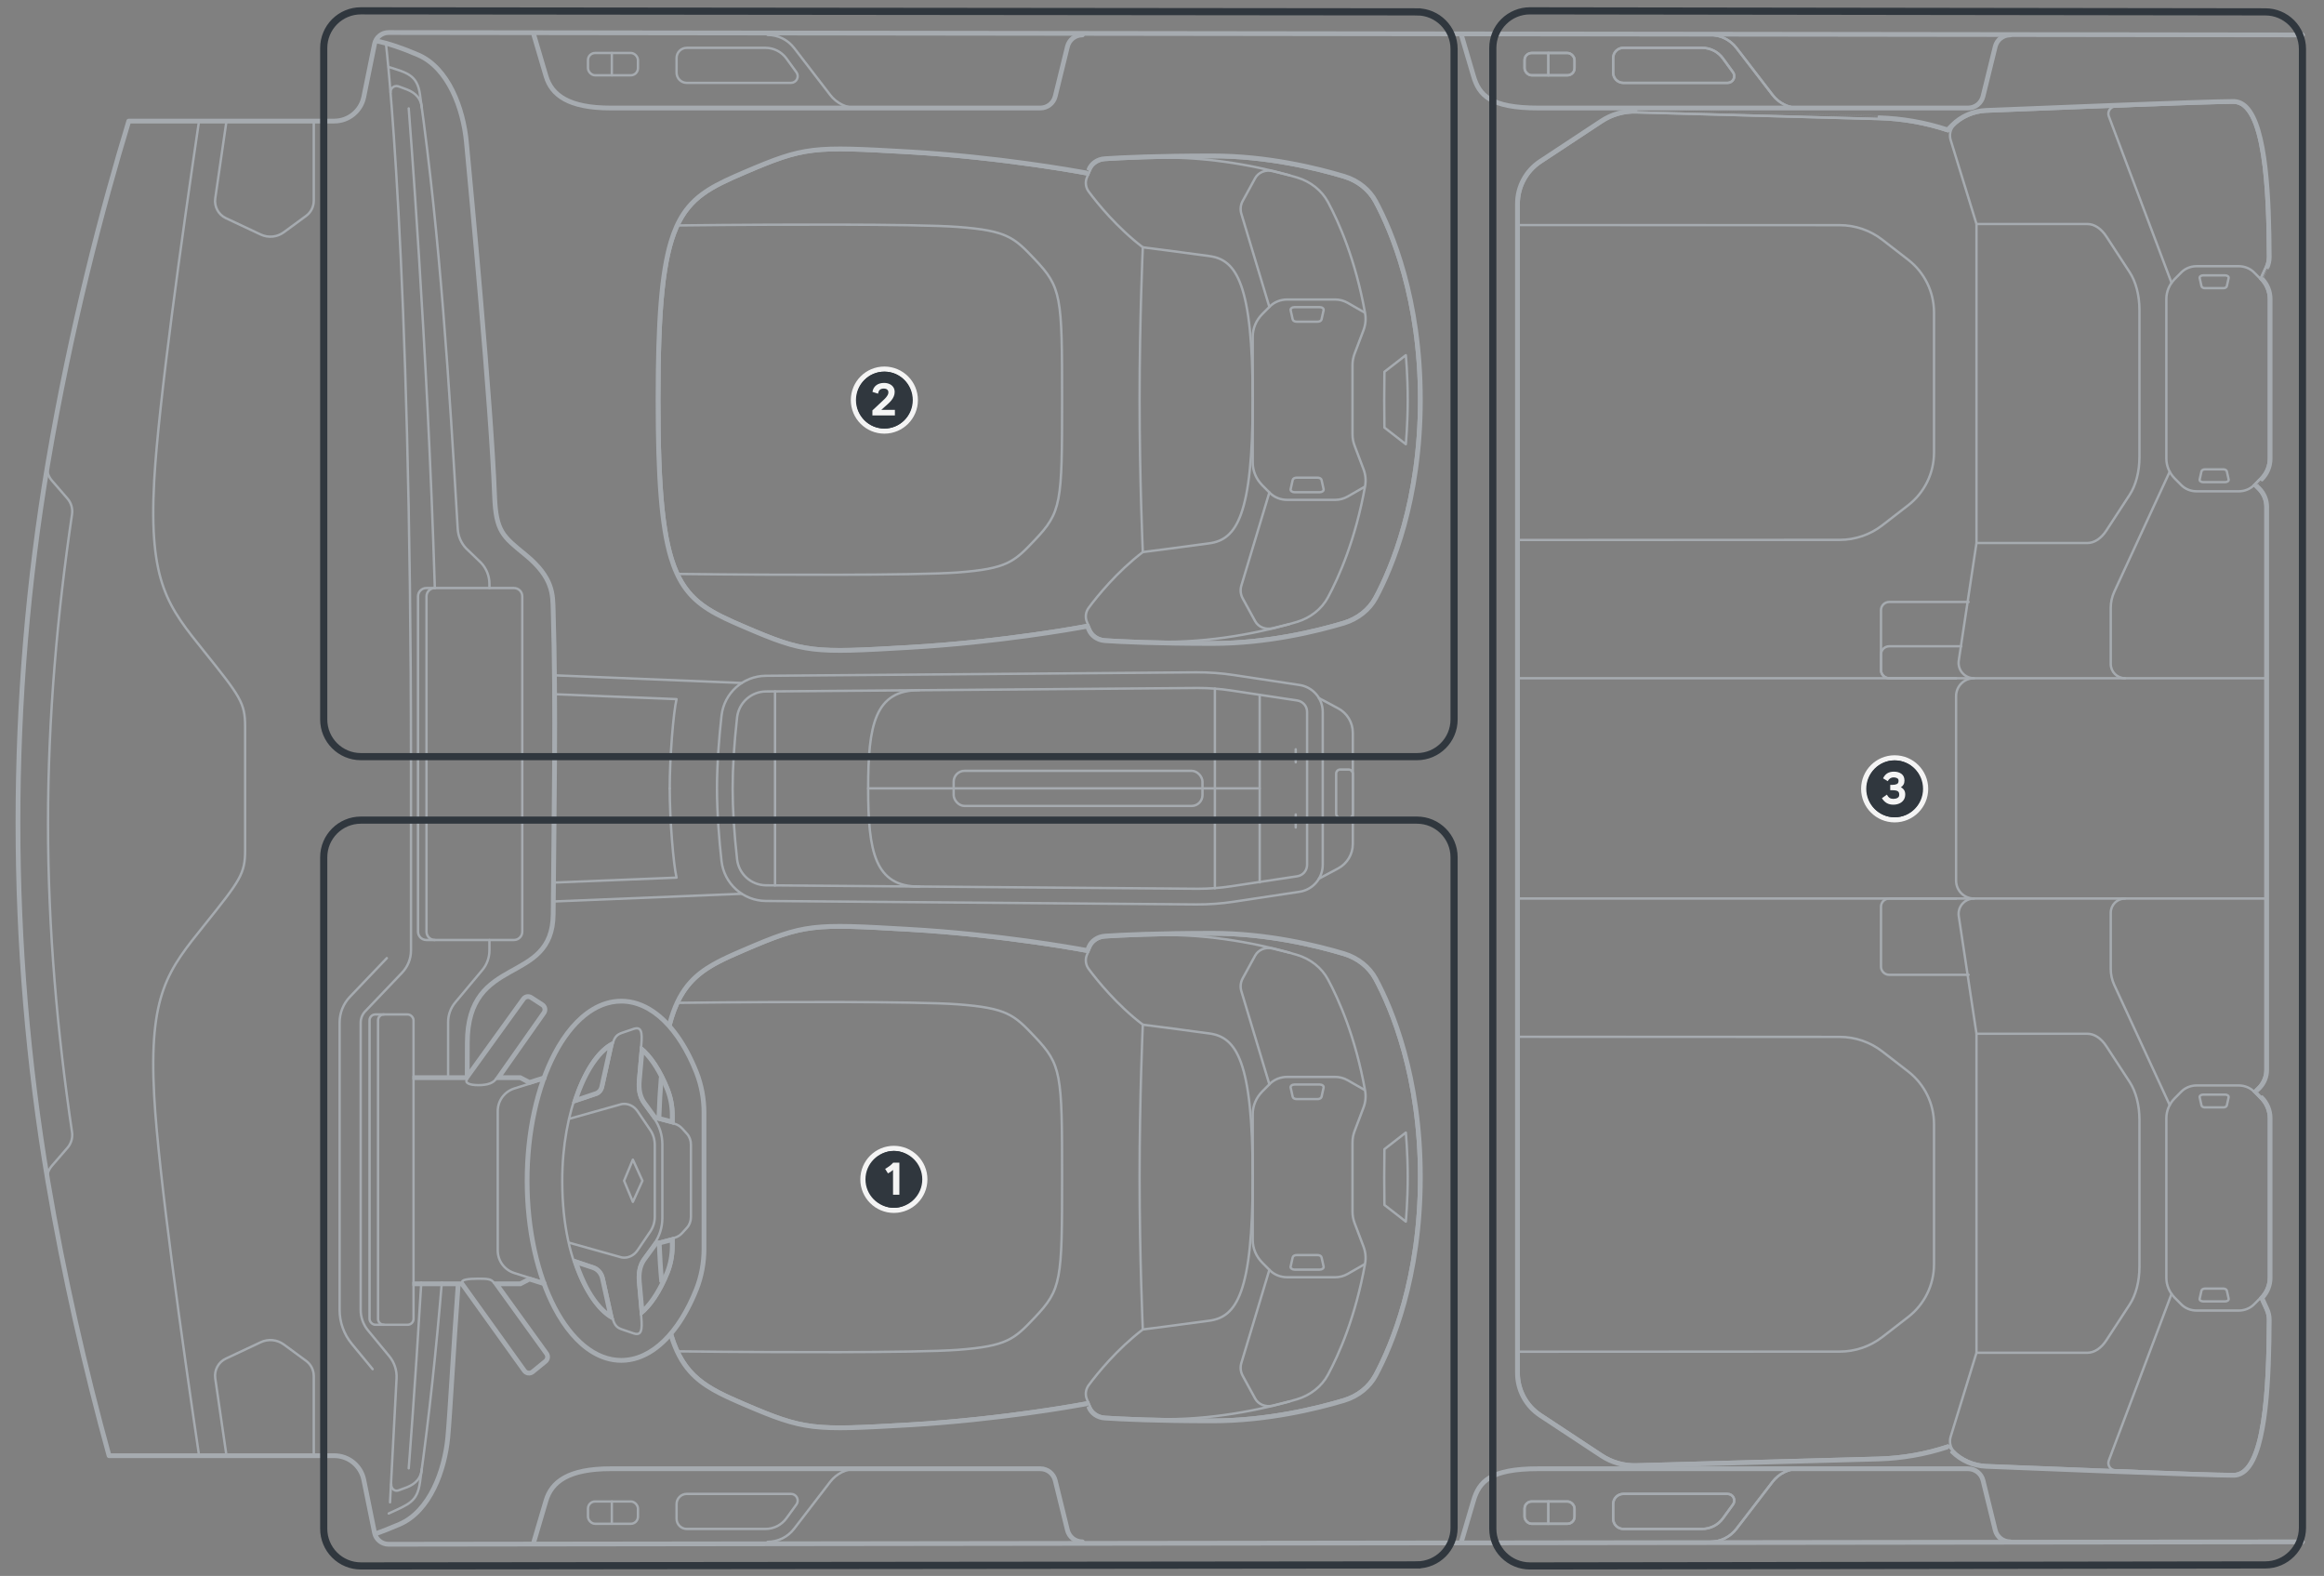 <?xml version="1.0" encoding="UTF-8"?><svg xmlns="http://www.w3.org/2000/svg" width="487.497" height="330.515" viewBox="0 0 487.497 330.515"><rect x="0" y="0" width="487.497" height="330.515" fill="#808080" stroke="none"/><g id="uuid-c9a4e770-ef14-4090-8477-4673a76f9de6"><path d="m151.352,150.098c.532-4.748,4.517-8.33,9.294-8.368l90.22-.727c2.641-.021,5.279.166,7.89.561l13.846,2.093c2.798.423,4.866,2.828,4.866,5.658v32.052c0,2.83-2.069,5.235-4.866,5.658l-13.846,2.093c-2.611.395-5.249.582-7.89.561l-90.22-.727c-4.768-.038-8.764-3.63-9.294-8.368-.489-4.372-.953-9.919-.953-15.243s.464-10.871.953-15.243Z" style="fill:none; stroke:#a6abb0; stroke-linecap:round; stroke-linejoin:round; stroke-width:.5px;"/><path d="m160.675,185.669c-3.108-.025-5.713-2.369-6.06-5.452-.618-5.545-.932-10.55-.932-14.876s.314-9.331.932-14.879c.347-3.08,2.952-5.422,6.06-5.449l90.578-.726c2.349,0,4.711.176,7.012.528l13.846,2.093c1.201.181,2.073,1.193,2.073,2.409v32.051c0,1.214-.874,2.229-2.075,2.409l-13.841,2.093c-2.309.349-4.656.525-6.977.525l-90.616-.726Z" style="fill:none; stroke:#a6abb0; stroke-linecap:round; stroke-linejoin:round; stroke-width:.5px;"/><line x1="254.842" y1="144.428" x2="254.842" y2="186.283" style="fill:none; stroke:#a6abb0; stroke-linecap:round; stroke-linejoin:round; stroke-width:.5px;"/><line x1="264.24" y1="165.341" x2="182.109" y2="165.341" style="fill:none; stroke:#a6abb0; stroke-linecap:round; stroke-linejoin:round; stroke-width:.5px;"/><path d="m192.87,185.95c-9.347,0-10.761-7.236-10.761-20.608,0-13.372,1.414-20.608,10.761-20.608" style="fill:none; stroke:#a6abb0; stroke-linecap:round; stroke-linejoin:round; stroke-width:.5px;"/><line x1="264.24" y1="145.753" x2="264.24" y2="185.058" style="fill:none; stroke:#a6abb0; stroke-linecap:round; stroke-linejoin:round; stroke-width:.5px;"/><line x1="271.798" y1="173.537" x2="271.798" y2="170.805" style="fill:none; stroke:#a6abb0; stroke-linecap:round; stroke-linejoin:round; stroke-width:.5px;"/><line x1="271.798" y1="157.146" x2="271.798" y2="159.878" style="fill:none; stroke:#a6abb0; stroke-linecap:round; stroke-linejoin:round; stroke-width:.5px;"/><path d="m276.677,146.411l4.032,2.154c1.888,1.008,3.066,2.974,3.066,5.115v23.324c0,2.14-1.179,4.106-3.066,5.115l-4.032,2.154" style="fill:none; stroke:#a6abb0; stroke-linecap:round; stroke-linejoin:round; stroke-width:.5px;"/><rect x="280.282" y="161.385" width="3.493" height="10.155" rx=".854" ry=".854" style="fill:none; stroke:#a6abb0; stroke-linecap:round; stroke-linejoin:round; stroke-width:.5px;"/><rect x="200.046" y="161.659" width="52.194" height="7.365" rx="2.284" ry="2.284" style="fill:none; stroke:#a6abb0; stroke-linecap:round; stroke-linejoin:round; stroke-width:.5px;"/><line x1="162.574" y1="144.998" x2="162.574" y2="185.685" style="fill:none; stroke:#a6abb0; stroke-linecap:round; stroke-linejoin:round; stroke-width:.5px;"/><line x1="155.612" y1="187.444" x2="116.119" y2="189.058" style="fill:none; stroke:#a6abb0; stroke-linecap:round; stroke-linejoin:round; stroke-width:.5px;"/><path d="m140.485,165.341c0,6.538.775,15.99,1.43,18.716l-25.817,1.042" style="fill:none; stroke:#a6abb0; stroke-linecap:round; stroke-linejoin:round; stroke-width:.5px;"/><line x1="155.612" y1="143.238" x2="116.287" y2="141.631" style="fill:none; stroke:#a6abb0; stroke-linecap:round; stroke-linejoin:round; stroke-width:.5px;"/><path d="m140.485,165.341c0-6.538.775-15.99,1.43-18.716l-25.575-1.031" style="fill:none; stroke:#a6abb0; stroke-linecap:round; stroke-linejoin:round; stroke-width:.5px;"/><path d="m266.271,103.279l-5.875,19.536c-.272.903-.168,1.866.291,2.705l2.609,4.769c.664,1.214,2.185,1.832,3.63,1.475l3.527-.871" style="fill:none; stroke:#a6abb0; stroke-linecap:round; stroke-linejoin:round; stroke-width:.5px;"/><path d="m228.257,36.601s-17.261-3.317-37.542-4.488c-20.282-1.171-21.808-1.171-34.538,4.293-13.693,5.877-17.892,8.581-17.892,47.418,0,38.838,4.199,41.541,17.892,47.418,12.73,5.464,14.257,5.464,34.538,4.293,20.282-1.171,37.542-4.488,37.542-4.488" style="fill:none; stroke:#a6abb0; stroke-linecap:round; stroke-linejoin:round; stroke-width:.5px;"/><path d="m239.045,83.824c0-16.977.679-31.96.679-31.96-5.434-4.147-9.531-9.23-11.341-11.664-.651-.876-.796-1.982-.386-2.97l.655-1.58c.495-1.194,1.717-2.019,3.123-2.11,3.469-.225,10.881-.587,22.586-.587,11.466,0,21.924,2.593,27.496,4.273,2.836.855,5.171,2.706,6.48,5.136,3.38,6.274,9.354,20.351,9.354,41.462,0,21.111-5.974,35.187-9.354,41.462-1.309,2.43-3.645,4.281-6.48,5.136-5.572,1.68-16.029,4.273-27.496,4.273-11.705,0-19.117-.363-22.586-.587-1.407-.091-2.628-.916-3.123-2.11l-.655-1.579c-.41-.988-.265-2.094.386-2.97,1.811-2.435,5.907-7.517,11.341-11.664,0,0-.679-14.983-.679-31.96Z" style="fill:none; stroke:#a6abb0; stroke-linecap:round; stroke-linejoin:round; stroke-width:.5px;"/><g id="uuid-b51052db-f162-4879-8c40-bc7ddc5a28d5"><path d="m298.195,83.81c0,21.219-5.997,35.373-9.4,41.711-1.38,2.543-3.832,4.475-6.779,5.386-5.605,1.679-16.103,4.292-27.646,4.292-11.716,0-19.137-.361-22.625-.593-.836-.061-1.614-.346-2.248-.804-.568-.411-1.022-.962-1.288-1.606l-.253-.585c-2.682.497-18.673,3.353-37.207,4.411-20.309,1.186-21.916,1.188-34.752-4.336-5.729-2.451-9.944-4.401-12.833-8.779-1.062-1.609-1.937-3.533-2.65-5.909-1.966-6.547-2.727-16.613-2.727-33.187s.76-26.608,2.722-33.154c.713-2.378,1.587-4.304,2.649-5.915,2.889-4.385,7.105-6.343,12.838-8.806,12.837-5.498,14.443-5.496,34.752-4.336,18.534,1.081,34.525,3.939,37.207,4.435,0,0,.253-.584.248-.573.271-.671.732-1.236,1.312-1.65.632-.452,1.406-.726,2.231-.771,3.485-.232,10.906-.593,22.622-.593,11.543,0,22.041,2.613,27.646,4.292,1.528.459,2.923,1.199,4.104,2.163,1.098.896,2.012,1.987,2.676,3.225,3.402,6.336,9.399,20.489,9.399,41.683Z" style="fill:none; stroke:#a6abb0; stroke-linecap:round; stroke-linejoin:round; stroke-width:.5px;"/><path d="m297.945,83.81c0,21.171-5.983,35.284-9.369,41.592-1.346,2.481-3.742,4.373-6.631,5.266-5.594,1.676-16.065,4.281-27.574,4.281-11.711,0-19.126-.36-22.607-.592-.791-.058-1.525-.328-2.12-.758-.533-.386-.956-.9-1.205-1.502l-.332-.768c-1.964.368-18.322,3.357-37.372,4.443-20.291,1.185-21.853,1.186-34.639-4.316-5.736-2.454-9.881-4.38-12.723-8.686-1.046-1.585-1.912-3.486-2.619-5.843-1.954-6.508-2.716-16.538-2.716-33.115s.761-26.576,2.712-33.082c.707-2.359,1.572-4.262,2.618-5.849,2.842-4.314,6.988-6.247,12.728-8.713,12.786-5.476,14.348-5.475,34.639-4.316,19.05,1.111,35.408,4.101,37.372,4.469,0,0,.332-.768.33-.763.253-.625.682-1.152,1.226-1.54.593-.424,1.321-.683,2.103-.725,3.479-.232,10.894-.592,22.605-.592,11.509,0,21.98,2.606,27.574,4.281,1.498.449,2.863,1.174,4.018,2.118,1.073.876,1.966,1.942,2.614,3.149,3.386,6.307,9.369,20.42,9.369,41.565Z" style="fill:none; stroke:#a6abb0; stroke-linecap:round; stroke-linejoin:round; stroke-width:.5px;"/></g><path d="m297.695,83.81c0,21.122-5.969,35.195-9.339,41.472-1.312,2.418-3.653,4.271-6.483,5.145-5.583,1.672-16.028,4.271-27.502,4.271-11.706,0-19.115-.36-22.588-.592-1.415-.103-2.624-.926-3.113-2.11l-.412-.952s-17.237,3.319-37.536,4.477c-20.273,1.184-21.791,1.184-34.526-4.296-13.713-5.866-17.906-8.567-17.906-47.415s4.194-41.524,17.906-47.415c12.735-5.454,14.253-5.454,34.526-4.297,20.299,1.184,37.536,4.502,37.536,4.502l.412-.952c.489-1.209,1.698-2.032,3.113-2.11,3.473-.231,10.883-.592,22.588-.592,11.474,0,21.92,2.598,27.502,4.271,2.83.849,5.171,2.701,6.483,5.145,3.37,6.277,9.339,20.35,9.339,41.447Z" style="fill:none; stroke:#a6abb0; stroke-linecap:round; stroke-linejoin:round; stroke-width:.5px;"/><path d="m244.581,33.048c11.466,0,21.924,2.498,27.496,4.178,2.836.855,5.171,2.706,6.48,5.136,2.296,4.262,5.788,12.123,7.793,23.343.212,1.185.1,2.405-.331,3.541l-1.872,4.934c-.29.765-.439,1.569-.439,2.378v7.266s0,7.266,0,7.266c0,.809.148,1.613.439,2.378l1.872,4.934c.431,1.135.543,2.356.331,3.541-2.004,11.22-5.497,19.081-7.793,23.343-1.309,2.43-3.645,4.281-6.48,5.136-5.572,1.68-16.029,4.178-27.496,4.178" style="fill:none; stroke:#a6abb0; stroke-linecap:round; stroke-linejoin:round; stroke-width:.5px;"/><path d="m239.724,51.864s8.378,1.063,13.993,1.844c5.615.781,9.062,5.724,9.062,30.116,0,24.392-3.447,29.336-9.062,30.116-5.615.781-13.993,1.844-13.993,1.844" style="fill:none; stroke:#a6abb0; stroke-linecap:round; stroke-linejoin:round; stroke-width:.5px;"/><path d="m286.221,65.534l-3.539-2.03c-.786-.451-1.697-.69-2.628-.69h-10.05c-1.394,0-2.721.536-3.652,1.474l-1.549,1.561c-1.302,1.312-2.023,3.014-2.023,4.777v13.197s0,13.197,0,13.197c0,1.763.72,3.465,2.023,4.777l1.549,1.561c.931.938,2.259,1.474,3.652,1.474h10.05c.931,0,1.842-.239,2.628-.69l3.539-2.03" style="fill:none; stroke:#a6abb0; stroke-linecap:round; stroke-linejoin:round; stroke-width:.5px;"/><path d="m142.312,120.368c3.127.038,6.255.07,9.385.094,8.529.067,40.291.265,49.23-.408,10.357-.781,11.795-2.212,16.11-6.765,5.637-5.947,5.754-7.675,5.754-29.466,0-21.79-.117-23.518-5.754-29.466-4.315-4.553-5.754-5.984-16.11-6.765-8.939-.674-40.7-.475-49.23-.408-3.13.025-6.259.056-9.385.094" style="fill:none; stroke:#a6abb0; stroke-linecap:round; stroke-linejoin:round; stroke-width:.5px;"/><path d="m266.271,64.368l-5.875-19.536c-.272-.903-.168-1.866.291-2.705l2.609-4.769c.664-1.214,2.185-1.832,3.63-1.475l3.527.871" style="fill:none; stroke:#a6abb0; stroke-linecap:round; stroke-linejoin:round; stroke-width:.5px;"/><path d="m295.294,83.824c0-5.164-.399-9.332-.399-9.332l-4.487,3.486-.044,5.846.044,5.846,4.487,3.486s.399-4.168.399-9.332Z" style="fill:none; stroke:#a6abb0; stroke-linecap:round; stroke-linejoin:round; stroke-width:.5px;"/><path d="m277.218,100.657c-.061-.274-.408-.477-.815-.477h-4.423c-.408,0-.754.203-.815.477l-.431,1.93c-.036.162.033.326.19.45s.385.195.625.195h5.284c.24,0,.469-.071.625-.195s.226-.289.19-.45l-.431-1.93Z" style="fill:none; stroke:#a6abb0; stroke-linecap:round; stroke-linejoin:round; stroke-width:.5px;"/><path d="m277.218,66.99c-.061.274-.408.477-.815.477h-4.423c-.408,0-.754-.203-.815-.477l-.431-1.93c-.036-.162.033-.326.19-.45s.385-.195.625-.195h5.284c.24,0,.469.071.625.195s.226.289.19.45l-.431,1.93Z" style="fill:none; stroke:#a6abb0; stroke-linecap:round; stroke-linejoin:round; stroke-width:.5px;"/><path d="m266.271,227.404l-5.875-19.536c-.272-.903-.168-1.866.291-2.705l2.609-4.769c.664-1.214,2.185-1.832,3.63-1.475l3.527.871" style="fill:none; stroke:#a6abb0; stroke-linecap:round; stroke-linejoin:round; stroke-width:.5px;"/><path d="m140.634,215.102c2.522-9.748,7.321-12.133,15.542-15.661,12.73-5.464,14.257-5.464,34.538-4.293,20.282,1.171,37.542,4.488,37.542,4.488" style="fill:none; stroke:#a6abb0; stroke-linecap:round; stroke-linejoin:round; stroke-width:.5px;"/><g id="uuid-7e749012-fe89-4250-94a2-b4dc77da5a9b"><path d="m138.452,226.017c-.21,2.486-.367,5.244-.476,8.311" style="fill:none; stroke:#a6abb0; stroke-linecap:round; stroke-linejoin:round; stroke-width:.5px;"/><path d="m138.701,226.038c-.21,2.481-.367,5.235-.475,8.299" style="fill:none; stroke:#a6abb0; stroke-linecap:round; stroke-linejoin:round; stroke-width:.5px;"/></g><path d="m138.95,226.059c-.21,2.476-.366,5.225-.474,8.287" style="fill:none; stroke:#a6abb0; stroke-linecap:round; stroke-linejoin:round; stroke-width:.5px;"/><g id="uuid-7fe7b25e-8899-4016-8ed2-af29e9888d08"><path d="m138.014,260.396c.123,3.105.299,5.883.534,8.377" style="fill:none; stroke:#a6abb0; stroke-linecap:round; stroke-linejoin:round; stroke-width:.5px;"/><path d="m138.264,260.386c.123,3.102.299,5.875.533,8.363" style="fill:none; stroke:#a6abb0; stroke-linecap:round; stroke-linejoin:round; stroke-width:.5px;"/></g><path d="m138.514,260.376c.123,3.099.299,5.867.532,8.35" style="fill:none; stroke:#a6abb0; stroke-linecap:round; stroke-linejoin:round; stroke-width:.5px;"/><path d="m228.257,294.082s-17.261,3.317-37.542,4.488c-20.282,1.171-21.808,1.171-34.538-4.293-7.862-3.374-12.594-5.702-15.198-14.424" style="fill:none; stroke:#a6abb0; stroke-linecap:round; stroke-linejoin:round; stroke-width:.5px;"/><path d="m239.045,246.859c0,16.977.679,31.96.679,31.96-5.434,4.147-9.531,9.23-11.341,11.664-.651.876-.796,1.982-.386,2.97l.655,1.58c.495,1.194,1.717,2.019,3.123,2.11,3.469.225,10.881.587,22.586.587,11.466,0,21.924-2.593,27.496-4.273,2.836-.855,5.171-2.706,6.48-5.136,3.38-6.274,9.354-20.351,9.354-41.462,0-21.111-5.974-35.187-9.354-41.462-1.309-2.43-3.645-4.281-6.48-5.136-5.572-1.68-16.029-4.273-27.496-4.273-11.705,0-19.117.363-22.586.587-1.407.091-2.628.916-3.123,2.11l-.655,1.579c-.41.988-.265,2.094.386,2.97,1.811,2.435,5.907,7.517,11.341,11.664,0,0-.679,14.983-.679,31.96Z" style="fill:none; stroke:#a6abb0; stroke-linecap:round; stroke-linejoin:round; stroke-width:.5px;"/><g id="uuid-406be431-b9e1-4c60-a5f1-eaa2120158e2"><path d="m140.483,279.931c1.013,3.417,2.355,5.904,4.096,7.863,2.792,3.141,6.566,4.868,11.419,6.953,12.837,5.498,14.443,5.496,34.752,4.336,18.534-1.081,34.525-3.939,37.207-4.435,0,0,.253.584.248.573.271.671.732,1.236,1.312,1.65.632.452,1.406.726,2.231.771,3.485.232,10.906.593,22.622.593,11.543,0,22.041-2.613,27.646-4.292,1.528-.459,2.923-1.199,4.104-2.163,1.098-.896,2.012-1.987,2.676-3.225,3.402-6.336,9.399-20.489,9.399-41.683,0-21.219-5.997-35.373-9.4-41.711-1.38-2.543-3.832-4.475-6.779-5.386-5.605-1.679-16.103-4.292-27.646-4.292-11.716,0-19.137.361-22.625.593-.836.061-1.614.346-2.248.804-.568.411-1.022.962-1.288,1.606l-.253.585c-2.682-.497-18.673-3.353-37.207-4.411-20.309-1.186-21.916-1.188-34.752,4.336-4.81,2.058-8.561,3.767-11.345,6.853-1.706,1.891-3.034,4.279-4.046,7.535-.165.531-.315,1.062-.451,1.595" style="fill:none; stroke:#a6abb0; stroke-linecap:round; stroke-linejoin:round; stroke-width:.5px;"/><path d="m140.722,279.86c1.005,3.39,2.332,5.842,4.043,7.768,2.75,3.093,6.471,4.802,11.331,6.89,12.786,5.476,14.348,5.475,34.639,4.316,19.05-1.111,35.408-4.101,37.372-4.469,0,0,.332.768.33.763.253.625.682,1.152,1.226,1.54.593.424,1.321.683,2.103.725,3.479.232,10.894.592,22.605.592,11.509,0,21.98-2.606,27.574-4.281,1.498-.449,2.863-1.174,4.018-2.118,1.073-.876,1.966-1.942,2.614-3.149,3.386-6.307,9.369-20.42,9.369-41.565,0-21.171-5.983-35.284-9.369-41.592-1.346-2.481-3.742-4.373-6.631-5.266-5.594-1.676-16.065-4.281-27.574-4.281-11.711,0-19.126.36-22.607.592-.791.058-1.525.328-2.12.758-.533.386-.956.9-1.205,1.502l-.332.768c-1.964-.368-18.322-3.357-37.372-4.443-20.291-1.185-21.853-1.186-34.639,4.316-4.817,2.061-8.516,3.751-11.258,6.791-1.677,1.859-2.989,4.213-3.993,7.442-.164.527-.313,1.054-.447,1.582" style="fill:none; stroke:#a6abb0; stroke-linecap:round; stroke-linejoin:round; stroke-width:.5px;"/></g><path d="m140.962,279.789c2.601,8.773,7.34,11.108,15.233,14.499,12.735,5.454,14.253,5.454,34.526,4.297,20.299-1.184,37.536-4.502,37.536-4.502l.412.952c.489,1.209,1.698,2.032,3.113,2.11,3.473.231,10.883.592,22.588.592,11.474,0,21.92-2.598,27.502-4.271,2.83-.849,5.171-2.701,6.483-5.145,3.37-6.277,9.339-20.35,9.339-41.447,0-21.122-5.969-35.195-9.339-41.472-1.312-2.418-3.653-4.271-6.483-5.145-5.583-1.672-16.028-4.271-27.502-4.271-11.706,0-19.115.36-22.588.592-1.415.103-2.624.926-3.113,2.11l-.412.952s-17.237-3.319-37.536-4.477c-20.273-1.184-21.791-1.184-34.526,4.296-7.771,3.324-12.484,5.632-15.111,14.077-.162.522-.31,1.046-.444,1.57" style="fill:none; stroke:#a6abb0; stroke-linecap:round; stroke-linejoin:round; stroke-width:.5px;"/><path d="m244.581,297.635c11.466,0,21.924-2.498,27.496-4.178,2.836-.855,5.171-2.706,6.48-5.136,2.296-4.262,5.788-12.123,7.793-23.343.212-1.185.1-2.405-.331-3.541l-1.872-4.934c-.29-.765-.439-1.569-.439-2.378v-7.266s0-7.266,0-7.266c0-.809.148-1.613.439-2.378l1.872-4.934c.431-1.135.543-2.356.331-3.541-2.004-11.22-5.497-19.081-7.793-23.343-1.309-2.43-3.645-4.281-6.48-5.136-5.572-1.68-16.029-4.178-27.496-4.178" style="fill:none; stroke:#a6abb0; stroke-linecap:round; stroke-linejoin:round; stroke-width:.5px;"/><path d="m239.724,278.819s8.378-1.063,13.993-1.844,9.062-5.724,9.062-30.116c0-24.392-3.447-29.336-9.062-30.116-5.615-.781-13.993-1.844-13.993-1.844" style="fill:none; stroke:#a6abb0; stroke-linecap:round; stroke-linejoin:round; stroke-width:.5px;"/><path d="m286.221,265.149l-3.539,2.03c-.786.451-1.697.69-2.628.69h-10.05c-1.394,0-2.721-.536-3.652-1.474l-1.549-1.561c-1.302-1.312-2.023-3.014-2.023-4.777v-13.197s0-13.197,0-13.197c0-1.763.72-3.465,2.023-4.777l1.549-1.561c.931-.938,2.259-1.474,3.652-1.474h10.05c.931,0,1.842.239,2.628.69l3.539,2.03" style="fill:none; stroke:#a6abb0; stroke-linecap:round; stroke-linejoin:round; stroke-width:.5px;"/><path d="m142.312,210.315c3.127-.038,6.255-.07,9.385-.094,8.529-.067,40.291-.265,49.23.408,10.357.781,11.795,2.212,16.11,6.765,5.637,5.947,5.754,7.675,5.754,29.466,0,21.79-.117,23.518-5.754,29.466-4.315,4.553-5.754,5.984-16.11,6.765-8.939.674-40.7.475-49.23.408-3.13-.025-6.259-.056-9.385-.094" style="fill:none; stroke:#a6abb0; stroke-linecap:round; stroke-linejoin:round; stroke-width:.5px;"/><path d="m266.271,266.314l-5.875,19.536c-.272.903-.168,1.866.291,2.705l2.609,4.769c.664,1.214,2.185,1.832,3.63,1.475l3.527-.871" style="fill:none; stroke:#a6abb0; stroke-linecap:round; stroke-linejoin:round; stroke-width:.5px;"/><path d="m295.294,246.859c0,5.164-.399,9.332-.399,9.332l-4.487-3.486-.044-5.846.044-5.846,4.487-3.486s.399,4.168.399,9.332Z" style="fill:none; stroke:#a6abb0; stroke-linecap:round; stroke-linejoin:round; stroke-width:.5px;"/><path d="m277.218,230.025c-.061.274-.408.477-.815.477h-4.423c-.408,0-.754-.203-.815-.477l-.431-1.93c-.036-.162.033-.326.19-.45s.385-.195.625-.195h5.284c.24,0,.469.071.625.195s.226.289.19.45l-.431,1.93Z" style="fill:none; stroke:#a6abb0; stroke-linecap:round; stroke-linejoin:round; stroke-width:.5px;"/><path d="m277.218,263.693c-.061-.274-.408-.477-.815-.477h-4.423c-.408,0-.754.203-.815.477l-.431,1.93c-.036.162.033.326.19.45s.385.195.625.195h5.284c.24,0,.469-.071.625-.195s.226-.289.19-.45l-.431-1.93Z" style="fill:none; stroke:#a6abb0; stroke-linecap:round; stroke-linejoin:round; stroke-width:.5px;"/><path d="m460.776,227.645c-1.224,0-2.391.471-3.209,1.295l-1.361,1.372c-1.144,1.153-1.777,2.648-1.777,4.197v16.74s0,16.74,0,16.74c0,1.549.633,3.044,1.777,4.197l1.361,1.372c.818.824,1.984,1.295,3.209,1.295h4.415s4.415,0,4.415,0c1.224,0,2.391-.471,3.209-1.295l1.361-1.372c1.144-1.153,1.777-2.648,1.777-4.197v-16.74s0-16.74,0-16.74c0-1.549-.633-3.044-1.777-4.197l-1.361-1.372c-.818-.824-1.984-1.295-3.209-1.295h-4.415s-4.415,0-4.415,0Z" style="fill:none; stroke:#a6abb0; stroke-linecap:round; stroke-linejoin:round; stroke-width:.5px;"/><path d="m467.114,270.669c-.054-.241-.358-.419-.716-.419h-3.886c-.358,0-.663.178-.716.419l-.378,1.695c-.032.142.029.287.167.396s.338.172.549.172h4.642c.211,0,.412-.063.549-.172s.199-.253.167-.396l-.378-1.695Z" style="fill:none; stroke:#a6abb0; stroke-linecap:round; stroke-linejoin:round; stroke-width:.5px;"/><path d="m467.114,231.828c-.054.241-.358.419-.716.419h-3.886c-.358,0-.663-.178-.716-.419l-.378-1.695c-.032-.142.029-.287.167-.396s.338-.172.549-.172h4.642c.211,0,.412.063.549.172s.199.253.167.396l-.378,1.695Z" style="fill:none; stroke:#a6abb0; stroke-linecap:round; stroke-linejoin:round; stroke-width:.5px;"/><line x1="475.229" y1="188.441" x2="318.567" y2="188.441" style="fill:none; stroke:#a6abb0; stroke-linecap:round; stroke-linejoin:round; stroke-width:.5px;"/><path d="m414.601,283.702h23.249c1.473,0,2.895-.934,4-2.628l4.886-7.49c1.303-1.998,2.05-4.874,2.05-7.896v-30.873c0-3.022-.747-5.898-2.05-7.896l-4.886-7.49c-1.105-1.694-2.527-2.628-4-2.628h-23.249" style="fill:none; stroke:#a6abb0; stroke-linecap:round; stroke-linejoin:round; stroke-width:.5px;"/><path d="m318.567,217.439l67.342.021c3.237,0,6.383,1.077,8.942,3.059l5.42,4.198c3.418,2.647,5.418,6.727,5.418,11.05v11.294s0,18.093,0,18.093c0,4.323-2.001,8.403-5.418,11.05l-5.42,4.198c-2.559,1.982-5.705,3.058-8.942,3.059l-67.342.021" style="fill:none; stroke:#a6abb0; stroke-linecap:round; stroke-linejoin:round; stroke-width:.5px;"/><path d="m445.757,188.441c-1.654,0-2.994,1.341-2.994,2.994v11.753c0,1.171.254,2.329.745,3.392l11.628,25.187" style="fill:none; stroke:#a6abb0; stroke-linecap:round; stroke-linejoin:round; stroke-width:.5px;"/><path d="m455.516,271.363l-13.155,34.927c-.173.46-.115.976.158,1.386s.725.664,1.217.682l4.967.187" style="fill:none; stroke:#a6abb0; stroke-linecap:round; stroke-linejoin:round; stroke-width:.5px;"/><path d="m412.946,204.437h-16.654c-.952,0-1.724-.772-1.724-1.724v-12.548c0-.952.772-1.724,1.724-1.724h14.032" style="fill:none; stroke:#a6abb0; stroke-linecap:round; stroke-linejoin:round; stroke-width:.5px;"/><g id="uuid-e1556f37-515b-4593-be43-d16fd069e4be"><path d="m475.721,106.286c0-1.498-.594-2.908-1.644-3.986,0,0-.566-.55-.566-.551,0,0,1.011-1.03,1.004-1.023.625-.611,1.105-1.326,1.429-2.097.327-.778.496-1.612.496-2.454v-33.471c0-1.569-.587-3.083-1.681-4.294,0,0,.993-2.189.991-2.186.34-.738.509-1.556.509-2.348-.065-11.962-.579-27.275-4.926-31.599-.79-.786-1.731-1.245-2.829-1.245-5.648,0-39.908,1.39-51.86,1.878-2.747.108-5.39,1.239-7.332,3.208l-.837.837c-4.641-1.523-9.476-2.348-14.361-2.501,0,0-50.889-1.389-50.887-1.389-2.651-.08-5.248.669-7.443,2.115,0,0-12.838,8.464-12.839,8.465-1.526,1.013-2.748,2.371-3.588,3.936s-1.293,3.321-1.293,5.151v245.218c0,1.829.456,3.592,1.293,5.151s2.062,2.923,3.589,3.937c0,0,12.838,8.464,12.838,8.464,2.195,1.445,4.791,2.195,7.441,2.115,0,0,50.889-1.389,50.891-1.389,4.883-.153,9.719-.978,14.359-2.501,0,0,.837.837.834.834,1.944,1.971,4.587,3.102,7.333,3.21,11.953.488,46.213,1.878,51.861,1.878,1.097,0,2.039-.46,2.829-1.245,4.347-4.323,4.861-19.637,4.926-31.601,0-.789-.169-1.607-.508-2.342l-.993-2.189c1.094-1.21,1.681-2.725,1.681-4.294v-33.471c0-.842-.169-1.676-.496-2.454-.325-.771-.805-1.487-1.422-2.09,0,0-1.012-1.031-1.012-1.03,0,0,.567-.551.576-.561,1.04-1.068,1.634-2.478,1.634-3.976v-118.11Z" style="fill:none; stroke:#a6abb0; stroke-linecap:round; stroke-linejoin:round; stroke-width:.5px;"/><path d="m475.471,106.286c0-1.431-.567-2.779-1.568-3.807,0,0-.746-.725-.746-.725,0,0,1.187-1.21,1.184-1.206.601-.587,1.062-1.274,1.374-2.015.314-.747.477-1.548.477-2.357v-33.471c0-1.557-.602-3.061-1.727-4.246,0,0,1.061-2.34,1.061-2.339.325-.703.486-1.485.486-2.242-.065-12.031-.599-27.192-4.853-31.423-.752-.748-1.633-1.173-2.652-1.173-5.641,0-39.892,1.39-51.85,1.878-2.686.105-5.268,1.211-7.165,3.135l-.946.946c-4.662-1.546-9.523-2.383-14.436-2.537,0,0-50.889-1.389-50.888-1.389-2.599-.079-5.145.656-7.297,2.074,0,0-12.838,8.464-12.839,8.465-1.491.99-2.685,2.317-3.505,3.846-.817,1.523-1.263,3.245-1.263,5.033v245.218c0,1.788.446,3.51,1.263,5.033s2.014,2.856,3.506,3.846c0,0,12.838,8.464,12.838,8.464,2.152,1.417,4.698,2.152,7.297,2.074,0,0,50.889-1.389,50.89-1.389,4.912-.153,9.773-.99,14.435-2.537,0,0,.946.946.944.944,1.898,1.925,4.48,3.03,7.166,3.136,11.958.489,46.21,1.878,51.851,1.878,1.02,0,1.9-.425,2.652-1.173,4.254-4.23,4.787-19.392,4.853-31.424,0-.755-.161-1.537-.485-2.239l-1.061-2.34c1.125-1.185,1.727-2.689,1.727-4.246v-33.471c0-.808-.162-1.61-.477-2.357-.312-.741-.773-1.428-1.37-2.012,0,0-1.188-1.21-1.188-1.21,0,0,.746-.726.751-.73.996-1.023,1.563-2.371,1.563-3.802v-118.11Z" style="fill:none; stroke:#a6abb0; stroke-linecap:round; stroke-linejoin:round; stroke-width:.5px;"/></g><path d="m475.221,106.286c0-1.363-.54-2.65-1.492-3.627l-.926-.901,1.363-1.389c1.158-1.132,1.775-2.65,1.775-4.194v-33.471c0-1.544-.617-3.036-1.775-4.194l1.132-2.495c.309-.669.463-1.415.463-2.135-.077-14.176-.823-32.347-7.255-32.347-5.634,0-39.877,1.389-51.841,1.878-2.624.103-5.145,1.184-6.998,3.062l-1.055,1.055c-4.682-1.569-9.57-2.418-14.51-2.573l-50.889-1.389c-2.547-.077-5.043.643-7.152,2.033l-12.838,8.464c-2.907,1.93-4.657,5.171-4.657,8.67v245.218c0,3.499,1.749,6.741,4.657,8.67l12.838,8.464c2.11,1.389,4.605,2.11,7.152,2.033l50.889-1.389c4.94-.154,9.828-1.003,14.51-2.573l1.055,1.055c1.852,1.878,4.374,2.959,6.998,3.062,11.963.489,46.206,1.878,51.841,1.878,6.432,0,7.178-18.171,7.255-32.347,0-.72-.154-1.466-.463-2.135l-1.132-2.495c1.158-1.158,1.775-2.65,1.775-4.194v-33.471c0-1.544-.617-3.062-1.775-4.194l-1.363-1.389.926-.901c.952-.978,1.492-2.264,1.492-3.627v-118.11Z" style="fill:none; stroke:#a6abb0; stroke-linecap:round; stroke-linejoin:round; stroke-width:.5px;"/><path d="m474.175,58.497l1.135-2.494c.304-.669.46-1.402.456-2.136-.067-14.174-.826-32.338-7.266-32.338-5.633,0-39.876,1.376-51.823,1.863-2.642.108-5.142,1.202-7.011,3.072l-1.054,1.054c-4.68-1.56-9.564-2.422-14.495-2.557l-50.901-1.399c-2.54-.07-5.04.643-7.161,2.043l-12.829,8.465c-2.909,1.919-4.659,5.171-4.659,8.656v122.618s0,122.618,0,122.618c0,3.485,1.75,6.737,4.659,8.656l12.829,8.465c2.121,1.399,4.621,2.113,7.161,2.043l50.901-1.399c4.931-.136,9.815-.997,14.495-2.557l1.054,1.054c1.869,1.869,4.369,2.964,7.011,3.072,11.947.487,46.19,1.863,51.823,1.863,6.441,0,7.199-18.164,7.266-32.338.003-.735-.152-1.468-.456-2.136l-1.135-2.494" style="fill:none; stroke:#a6abb0; stroke-linecap:round; stroke-linejoin:round; stroke-width:.5px;"/><path d="m460.776,103.038c-1.224,0-2.391-.471-3.209-1.295l-1.361-1.372c-1.144-1.153-1.777-2.648-1.777-4.197v-16.74s0-16.74,0-16.74c0-1.549.633-3.044,1.777-4.197l1.361-1.372c.818-.824,1.984-1.295,3.209-1.295h4.415s4.415,0,4.415,0c1.224,0,2.391.471,3.209,1.295l1.361,1.372c1.144,1.153,1.777,2.648,1.777,4.197v16.74s0,16.74,0,16.74c0,1.549-.633,3.044-1.777,4.197l-1.361,1.372c-.818.824-1.984,1.295-3.209,1.295h-4.415s-4.415,0-4.415,0Z" style="fill:none; stroke:#a6abb0; stroke-linecap:round; stroke-linejoin:round; stroke-width:.5px;"/><path d="m467.114,60.014c-.054.241-.358.419-.716.419h-3.886c-.358,0-.663-.178-.716-.419l-.378-1.695c-.032-.142.029-.287.167-.396s.338-.172.549-.172h4.642c.211,0,.412.063.549.172s.199.253.167.396l-.378,1.695Z" style="fill:none; stroke:#a6abb0; stroke-linecap:round; stroke-linejoin:round; stroke-width:.5px;"/><path d="m467.114,98.854c-.054-.241-.358-.419-.716-.419h-3.886c-.358,0-.663.178-.716.419l-.378,1.695c-.032.142.029.287.167.396s.338.172.549.172h4.642c.211,0,.412-.063.549-.172s.199-.253.167-.396l-.378-1.695Z" style="fill:none; stroke:#a6abb0; stroke-linecap:round; stroke-linejoin:round; stroke-width:.5px;"/><path d="m472.814,101.743l.92.92c.957.957,1.495,2.256,1.495,3.61v59.069s0,59.069,0,59.069c0,1.354-.538,2.652-1.495,3.61l-.92.92" style="fill:none; stroke:#a6abb0; stroke-linecap:round; stroke-linejoin:round; stroke-width:.5px;"/><path d="m409.99,26.139c-.848.848-1.157,2.094-.805,3.24l5.416,17.601v66.901s-3.719,24.658-3.719,24.658c-.14.928.132,1.871.744,2.582s1.504,1.12,2.442,1.12c-2.068,0-3.745,1.676-3.745,3.745v19.355s0,12.815,0,19.355c0,2.068,1.676,3.745,3.745,3.745-.938,0-1.83.409-2.442,1.12s-.884,1.654-.744,2.582l3.719,24.658v66.901s-5.416,17.601-5.416,17.601c-.352,1.146-.043,2.392.805,3.24" style="fill:none; stroke:#a6abb0; stroke-linecap:round; stroke-linejoin:round; stroke-width:.5px;"/><line x1="475.229" y1="142.242" x2="318.567" y2="142.242" style="fill:none; stroke:#a6abb0; stroke-linecap:round; stroke-linejoin:round; stroke-width:.5px;"/><path d="m414.601,46.98h23.249c1.473,0,2.895.934,4,2.628l4.886,7.49c1.303,1.998,2.05,4.874,2.05,7.896v30.873c0,3.022-.747,5.898-2.05,7.896l-4.886,7.49c-1.105,1.694-2.527,2.628-4,2.628h-23.249" style="fill:none; stroke:#a6abb0; stroke-linecap:round; stroke-linejoin:round; stroke-width:.5px;"/><path d="m318.567,113.243l67.342-.021c3.237,0,6.383-1.077,8.942-3.059l5.42-4.198c3.418-2.647,5.418-6.727,5.418-11.05v-11.294s0-18.093,0-18.093c0-4.323-2.001-8.403-5.418-11.05l-5.42-4.198c-2.559-1.982-5.705-3.058-8.942-3.059l-67.342-.021" style="fill:none; stroke:#a6abb0; stroke-linecap:round; stroke-linejoin:round; stroke-width:.5px;"/><path d="m445.757,142.242c-1.654,0-2.994-1.341-2.994-2.994v-11.753c0-1.171.254-2.329.745-3.392l11.628-25.187" style="fill:none; stroke:#a6abb0; stroke-linecap:round; stroke-linejoin:round; stroke-width:.5px;"/><path d="m455.516,59.319l-13.155-34.927c-.173-.46-.115-.976.158-1.386s.725-.664,1.217-.682l4.967-.187" style="fill:none; stroke:#a6abb0; stroke-linecap:round; stroke-linejoin:round; stroke-width:.5px;"/><path d="m412.946,126.246h-16.654c-.952,0-1.724.772-1.724,1.724v12.548c0,.952.772,1.724,1.724,1.724h14.032" style="fill:none; stroke:#a6abb0; stroke-linecap:round; stroke-linejoin:round; stroke-width:.5px;"/><path d="m411.418,135.54h-15.126c-.952,0-1.724.772-1.724,1.724v3.254c0,.952.772,1.724,1.724,1.724h14.032" style="fill:none; stroke:#a6abb0; stroke-linecap:round; stroke-linejoin:round; stroke-width:.5px;"/><path d="m41.746,25.392c-3.5,23.727-8.505,59.209-9.396,75.356-1.192,21.602,2.979,26.522,10.526,35.933,7.547,9.411,8.54,10.751,8.54,15.67,0,4.919,0,12.99,0,12.99,0,0,0,8.071,0,12.99,0,4.919-.993,6.259-8.54,15.67-7.547,9.411-11.718,14.33-10.526,35.933.895,16.219,5.953,51.963,9.411,75.356" style="fill:none; stroke:#a6abb0; stroke-linecap:round; stroke-linejoin:round; stroke-width:.5px;"/><path d="m78.793,8.544c2.761.583,5.55,1.516,8.922,2.971,6.375,2.75,9.456,11.297,10.114,18.209.895,9.395,5.231,55.634,5.913,74.179.281,7.639,1.772,8.589,6.49,12.459,5.912,4.848,5.706,8.413,5.807,11.692.626,20.492.163,42.257,0,63.666-.115,15.089-18.011,8.202-18.011,26.996,0,2.646-.008,4.681-.023,7.237" style="fill:none; stroke:#a6abb0; stroke-linejoin:round;"/><path d="m78.617,321.709c1.616-.551,3.318-1.223,5.201-2.036,6.375-2.75,9.456-11.297,10.114-18.209.461-4.842,1.21-19.121,2.17-31.947" style="fill:none; stroke:#a6abb0; stroke-linejoin:round;"/><path d="m134.478,219.62c2.12,1.698,4.153,4.739,5.741,8.735.693,1.743,1.045,3.601,1.045,5.524v1.737" style="fill:none; stroke:#a6abb0; stroke-linecap:round; stroke-linejoin:round; stroke-width:.5px;"/><path d="m128.542,276.637c-3.112-1.558-10.602-9.77-10.602-29.005,0-14.912,5.263-26.499,10.656-29.023" style="fill:none; stroke:#a6abb0; stroke-linecap:round; stroke-linejoin:round; stroke-width:.5px;"/><path d="m141.264,259.65v1.736c0,1.896-.361,3.807-1.043,5.524-1.593,4.006-3.631,7.051-5.756,8.746" style="fill:none; stroke:#a6abb0; stroke-linecap:round; stroke-linejoin:round; stroke-width:.5px;"/><path d="m137.329,260.689l4.151-1.097c.622-.164,1.196-.524,1.662-1.042l.977-1.085c.519-.576.813-1.384.813-2.231v-15.203c0-.846-.295-1.654-.813-2.231l-.977-1.085c-.466-.518-1.04-.878-1.662-1.042l-4.284-1.132" style="fill:none; stroke:#a6abb0; stroke-linecap:round; stroke-linejoin:round; stroke-width:.5px;"/><path d="m120.343,264.231l4.201,1.412c1.028.345,1.813,1.259,2.067,2.402.523,2.356,1.402,6.317,1.753,7.901.515,2.321,1.255,2.572,2.378,2.954.491.167.482.164,2.151.731,1.669.567,1.87-.669,1.62-3.45-.25-2.781-.563-6.275-.656-7.313-.167-1.863.108-3.544,1.101-4.91l2.239-3.079c1.133-1.557,1.744-3.478,1.744-5.468v-15.401c0-1.985-.614-3.914-1.744-5.468l-2.239-3.079c-.993-1.366-1.268-3.047-1.101-4.91.093-1.039.407-4.532.656-7.313.25-2.781.049-4.017-1.62-3.45-1.669.567-1.66.564-2.151.731-1.123.382-1.863.633-2.378,2.954-.383,1.728-1.394,6.285-1.886,8.5-.171.77-.702,1.388-1.395,1.621-.928.312-2.475.832-4.793,1.61" style="fill:none; stroke:#a6abb0; stroke-linecap:round; stroke-linejoin:round; stroke-width:.5px;"/><path d="m119.395,260.626l11.035,3.093c1.267.209,2.534-.371,3.312-1.516l2.67-3.93c.611-.899.942-2.001.942-3.133v-15.015c0-1.133-.331-2.234-.942-3.133l-2.67-3.93c-.778-1.145-2.046-1.725-3.312-1.516l-11.035,3.093" style="fill:none; stroke:#a6abb0; stroke-linecap:round; stroke-linejoin:round; stroke-width:.5px;"/><polygon points="132.754 252.061 130.911 247.633 132.754 243.204 134.76 247.633 132.754 252.061" style="fill:none; stroke:#a6abb0; stroke-linecap:round; stroke-linejoin:round; stroke-width:.5px;"/><g id="uuid-914d4c64-3f8f-4541-bae0-96dfad42b4df"><path d="m121.076,230.413c1.299-3.848,2.967-6.916,4.756-8.962.654-.748,1.319-1.353,1.98-1.809-.244,1.069-.732,3.291-1.819,8.222-.071.322-.221.607-.421.829-.181.2-.401.346-.646.426-.796.272-2.05.694-3.851,1.295Zm19.695,4.558l-3.268-.865c-.81-1.116-1.684-2.32-2.14-2.939-.902-1.24-1.169-2.781-1.006-4.568.031-.338.084-.93.15-1.671.106-1.19.246-2.763.384-4.284,1.772,1.705,3.478,4.409,4.862,7.898.678,1.684,1.018,3.479,1.018,5.332v1.096Zm-5.889,39.659c-.216-2.419-.445-4.958-.524-5.805-.163-1.798.104-3.339,1.004-4.576.477-.647,1.407-1.917,2.257-3.09.008-.011.015-.023.025-.036l3.127-.827v1.096c0,1.83-.351,3.672-1.007,5.333-1.392,3.486-3.108,6.198-4.882,7.906Zm-7.109.96c-.662-.471-1.532-1.237-2.485-2.448-1.334-1.695-2.833-4.265-4.15-8.116,1.235.414,3.243,1.087,3.245,1.087.409.139.775.385,1.07.714.322.357.56.811.677,1.324.488,2.207.844,3.819,1.105,5.003.26,1.178.426,1.935.539,2.436Zm-3.59,8.157c1.924,1.167,3.989,1.805,6.141,1.805,2.399,0,4.689-.792,6.797-2.222,3.718-2.523,6.887-7.042,9.181-12.814,1.078-2.713,1.622-5.666,1.622-8.616v-28.535c0-2.974-.544-5.881-1.622-8.616-2.294-5.771-5.463-10.291-9.181-12.814-2.108-1.431-4.398-2.222-6.797-2.222-2.152,0-4.217.638-6.141,1.805-3.122,1.893-5.879,5.179-8.091,9.422-3.574,6.856-5.771,16.293-5.771,26.692s2.197,19.836,5.771,26.692c2.212,4.243,4.969,7.529,8.091,9.422Z" style="fill:none; stroke:#a6abb0; stroke-linecap:round; stroke-linejoin:round; stroke-width:.5px;"/><path d="m120.682,230.808c1.327-4.091,3.071-7.36,4.962-9.522.834-.954,1.693-1.687,2.551-2.182-.177.727-.599,2.653-1.957,8.813-.08.364-.25.688-.48.943-.208.23-.464.401-.75.495-.864.295-2.27.767-4.325,1.453Zm20.339,4.487l-3.668-.971c-.824-1.136-1.726-2.378-2.192-3.011-.949-1.305-1.219-2.915-1.052-4.737.031-.338.083-.93.149-1.67.118-1.322.278-3.117.43-4.788,1.943,1.711,3.81,4.583,5.297,8.331.69,1.714,1.036,3.541,1.036,5.425v1.42Zm-6.343,39.862c-.228-2.561-.484-5.404-.569-6.31-.167-1.834.103-3.443,1.052-4.747.476-.646,1.406-1.916,2.251-3.081.011-.017.023-.034.036-.052.013-.018.028-.04.044-.063l3.531-.933v1.42c0,1.861-.357,3.734-1.025,5.426-1.496,3.746-3.374,6.629-5.318,8.341Zm-6.524.978c-.022-.013-.044-.026-.067-.04-.716-.434-1.794-1.273-2.995-2.799-1.409-1.79-2.988-4.528-4.351-8.667,1.094.367,3.721,1.247,3.722,1.247.452.154.853.425,1.175.783.351.39.609.883.735,1.437.488,2.207.844,3.819,1.105,5.003.398,1.804.577,2.618.675,3.036Zm-3.841,7.398c1.89,1.146,3.911,1.769,6.012,1.769,2.342,0,4.584-.772,6.657-2.179,3.662-2.485,6.806-6.954,9.089-12.699,1.066-2.682,1.604-5.604,1.604-8.524v-28.535c0-2.943-.538-5.819-1.604-8.524-2.283-5.745-5.428-10.214-9.089-12.699-2.073-1.407-4.315-2.179-6.657-2.179-2.101,0-4.121.623-6.012,1.769-3.071,1.862-5.8,5.106-7.999,9.324-3.552,6.813-5.743,16.21-5.743,26.577s2.191,19.763,5.743,26.577c2.199,4.218,4.928,7.462,7.999,9.324Z" style="fill:none; stroke:#a6abb0; stroke-linecap:round; stroke-linejoin:round; stroke-width:.5px;"/></g><path d="m145.837,224.934c-3.558-8.953-9.191-14.721-15.514-14.721-10.766,0-19.503,16.749-19.503,37.419s8.737,37.419,19.503,37.419c6.323,0,11.956-5.768,15.514-14.721,1.054-2.652,1.587-5.542,1.587-8.431v-28.535c0-2.912-.533-5.757-1.587-8.431Zm-5.621,3.422c.703,1.745,1.054,3.604,1.054,5.519v1.745l-4.068-1.077c-.839-1.156-1.768-2.436-2.244-3.082-.997-1.371-1.269-3.048-1.099-4.907.091-.997.374-4.216.623-6.935,2.119,1.7,4.148,4.737,5.734,8.737Zm-11.616-9.746c-.155.426-.056.002-2.119,9.361-.17.771-.703,1.394-1.394,1.621-.929.317-2.482.839-4.794,1.609,2.04-6.539,5.145-11.117,8.307-12.59Zm-8.25,45.624l4.193,1.405c1.031.351,1.813,1.258,2.074,2.403,1.856,8.394,1.792,8.174,1.927,8.579-1.252-.556-5.273-3.176-8.193-12.386Zm20.919-2.844c0,1.893-.363,3.796-1.043,5.519-1.598,4-3.638,7.049-5.757,8.749-.238-2.674-.521-5.825-.612-6.788-.17-1.87.102-3.547,1.099-4.918.476-.646,1.405-1.915,2.244-3.071.045-.068.091-.125.125-.193l3.944-1.043v1.745Z" style="fill:none; stroke:#a6abb0; stroke-linecap:round; stroke-linejoin:round; stroke-width:.5px;"/><path d="m107.806,123.325c.978,0,1.749.772,1.749,1.749v70.313c0,.978-.772,1.749-1.749,1.749h-18.371c-.952,0-1.749-.772-1.749-1.749v-70.313c0-.978.798-1.749,1.749-1.749h18.371Z" style="fill:none; stroke:#a6abb0; stroke-linecap:round; stroke-linejoin:round; stroke-width:.5px;"/><path d="m91.213,123.326c-.965,0-1.747.782-1.747,1.747v70.319c0,.965.782,1.747,1.747,1.747" style="fill:none; stroke:#a6abb0; stroke-linecap:round; stroke-linejoin:round; stroke-width:.5px;"/><path d="m227.047,7.325c-1.487,0-2.782,1.015-3.137,2.459l-2.559,10.412c-.355,1.444-1.65,2.459-3.137,2.459h-90.109c-8.856,0-12.404-2.728-13.576-6.702l-2.545-8.629" style="fill:none; stroke:#a6abb0; stroke-linecap:round; stroke-linejoin:round;"/><path d="m161.019,7.325c2.176,0,4.229,1.011,5.555,2.736l7.58,9.859c1.326,1.725,3.379,2.736,5.555,2.736" style="fill:none; stroke:#a6abb0; stroke-linecap:round; stroke-linejoin:round; stroke-width:.5px;"/><path d="m421.668,7.325c-1.487,0-2.782,1.015-3.137,2.459l-2.559,10.412c-.355,1.444-1.65,2.459-3.137,2.459h-90.172c-10.092,0-12.404-2.728-13.576-6.702l-2.545-8.629" style="fill:none; stroke:#a6abb0; stroke-linecap:round; stroke-linejoin:round;"/><path d="m358.697,7.325c2.176,0,4.229,1.011,5.555,2.736l7.58,9.859c1.326,1.725,3.379,2.736,5.555,2.736" style="fill:none; stroke:#a6abb0; stroke-linecap:round; stroke-linejoin:round; stroke-width:.5px;"/><path d="m361.424,12.263c-1.019-1.403-2.65-2.232-4.384-2.232h-16.52c-1.179,0-2.135.956-2.135,2.135v3.078c0,1.179.956,2.135,2.135,2.135h21.869c.527,0,1.01-.296,1.249-.765s.196-1.034-.114-1.46l-2.101-2.891Z" style="fill:none; stroke:#a6abb0; stroke-linecap:round; stroke-linejoin:round; stroke-width:.5px;"/><rect x="319.801" y="11.111" width="10.485" height="4.678" rx="1.492" ry="1.492" style="fill:none; stroke:#a6abb0; stroke-linecap:round; stroke-linejoin:round; stroke-width:.5px;"/><line x1="324.802" y1="11.111" x2="324.802" y2="15.789" style="fill:none; stroke:#a6abb0; stroke-linecap:round; stroke-linejoin:round; stroke-width:.5px;"/><path d="m421.668,7.325c-1.487,0-2.782,1.015-3.137,2.459l-2.559,10.412c-.355,1.444-1.65,2.459-3.137,2.459h-90.172c-10.092,0-12.404-2.728-13.576-6.702l-2.545-8.629" style="fill:none; stroke:#a6abb0; stroke-linecap:round; stroke-linejoin:round; stroke-width:.5px;"/><path d="m358.697,7.325c2.176,0,4.229,1.011,5.555,2.736l7.58,9.859c1.326,1.725,3.379,2.736,5.555,2.736" style="fill:none; stroke:#a6abb0; stroke-linecap:round; stroke-linejoin:round; stroke-width:.5px;"/><path d="m361.424,12.263c-1.019-1.403-2.65-2.232-4.384-2.232h-16.52c-1.179,0-2.135.956-2.135,2.135v3.078c0,1.179.956,2.135,2.135,2.135h21.869c.527,0,1.01-.296,1.249-.765s.196-1.034-.114-1.46l-2.101-2.891Z" style="fill:none; stroke:#a6abb0; stroke-linecap:round; stroke-linejoin:round; stroke-width:.5px;"/><rect x="319.801" y="11.111" width="10.485" height="4.678" rx="1.492" ry="1.492" style="fill:none; stroke:#a6abb0; stroke-linecap:round; stroke-linejoin:round; stroke-width:.5px;"/><line x1="324.802" y1="11.111" x2="324.802" y2="15.789" style="fill:none; stroke:#a6abb0; stroke-linecap:round; stroke-linejoin:round; stroke-width:.5px;"/><path d="m164.961,12.263c-1.019-1.403-2.65-2.232-4.384-2.232h-16.52c-1.179,0-2.135.956-2.135,2.135v3.078c0,1.179.956,2.135,2.135,2.135h21.869c.527,0,1.01-.296,1.249-.765s.196-1.034-.114-1.46c-.657-.904-1.419-1.954-2.101-2.891Z" style="fill:none; stroke:#a6abb0; stroke-linecap:round; stroke-linejoin:round; stroke-width:.5px;"/><rect x="123.338" y="11.111" width="10.485" height="4.678" rx="1.492" ry="1.492" style="fill:none; stroke:#a6abb0; stroke-linecap:round; stroke-linejoin:round; stroke-width:.5px;"/><line x1="128.339" y1="11.111" x2="128.339" y2="15.789" style="fill:none; stroke:#a6abb0; stroke-linecap:round; stroke-linejoin:round; stroke-width:.5px;"/><path d="m227.047,323.358c-1.487,0-2.782-1.015-3.137-2.459l-2.559-10.412c-.355-1.444-1.65-2.459-3.137-2.459h-90.109c-8.856,0-12.404,2.728-13.576,6.702l-2.545,8.629" style="fill:none; stroke:#a6abb0; stroke-linecap:round; stroke-linejoin:round;"/><path d="m161.019,323.358c2.176,0,4.229-1.011,5.555-2.736l7.58-9.859c1.326-1.725,3.379-2.736,5.555-2.736" style="fill:none; stroke:#a6abb0; stroke-linecap:round; stroke-linejoin:round; stroke-width:.5px;"/><path d="m421.668,323.358c-1.487,0-2.782-1.015-3.137-2.459l-2.559-10.412c-.355-1.444-1.65-2.459-3.137-2.459h-90.172c-10.092,0-12.404,2.728-13.576,6.702l-2.545,8.629" style="fill:none; stroke:#a6abb0; stroke-linecap:round; stroke-linejoin:round;"/><path d="m358.697,323.358c2.176,0,4.229-1.011,5.555-2.736l7.58-9.859c1.326-1.725,3.379-2.736,5.555-2.736" style="fill:none; stroke:#a6abb0; stroke-linecap:round; stroke-linejoin:round; stroke-width:.5px;"/><path d="m361.424,318.42c-1.019,1.403-2.65,2.232-4.384,2.232h-16.52c-1.179,0-2.135-.956-2.135-2.135v-3.078c0-1.179.956-2.135,2.135-2.135h21.869c.527,0,1.01.296,1.249.765s.196,1.034-.114,1.46c-.657.904-1.419,1.954-2.101,2.891Z" style="fill:none; stroke:#a6abb0; stroke-linecap:round; stroke-linejoin:round; stroke-width:.5px;"/><rect x="319.801" y="314.894" width="10.485" height="4.678" rx="1.492" ry="1.492" style="fill:none; stroke:#a6abb0; stroke-linecap:round; stroke-linejoin:round; stroke-width:.5px;"/><line x1="324.802" y1="319.572" x2="324.802" y2="314.894" style="fill:none; stroke:#a6abb0; stroke-linecap:round; stroke-linejoin:round; stroke-width:.5px;"/><path d="m421.668,323.358c-1.487,0-2.782-1.015-3.137-2.459l-2.559-10.412c-.355-1.444-1.65-2.459-3.137-2.459h-90.172c-10.092,0-12.404,2.728-13.576,6.702l-2.545,8.629" style="fill:none; stroke:#a6abb0; stroke-linecap:round; stroke-linejoin:round; stroke-width:.5px;"/><path d="m358.697,323.358c2.176,0,4.229-1.011,5.555-2.736l7.58-9.859c1.326-1.725,3.379-2.736,5.555-2.736" style="fill:none; stroke:#a6abb0; stroke-linecap:round; stroke-linejoin:round; stroke-width:.5px;"/><path d="m361.424,318.42c-1.019,1.403-2.65,2.232-4.384,2.232h-16.52c-1.179,0-2.135-.956-2.135-2.135v-3.078c0-1.179.956-2.135,2.135-2.135h21.869c.527,0,1.01.296,1.249.765s.196,1.034-.114,1.46c-.657.904-1.419,1.954-2.101,2.891Z" style="fill:none; stroke:#a6abb0; stroke-linecap:round; stroke-linejoin:round; stroke-width:.5px;"/><rect x="319.801" y="314.894" width="10.485" height="4.678" rx="1.492" ry="1.492" style="fill:none; stroke:#a6abb0; stroke-linecap:round; stroke-linejoin:round; stroke-width:.5px;"/><line x1="324.802" y1="319.572" x2="324.802" y2="314.894" style="fill:none; stroke:#a6abb0; stroke-linecap:round; stroke-linejoin:round; stroke-width:.5px;"/><path d="m164.961,318.42c-1.019,1.403-2.65,2.232-4.384,2.232h-16.52c-1.179,0-2.135-.956-2.135-2.135v-3.078c0-1.179.956-2.135,2.135-2.135h21.869c.527,0,1.01.296,1.249.765s.196,1.034-.114,1.46l-2.101,2.891Z" style="fill:none; stroke:#a6abb0; stroke-linecap:round; stroke-linejoin:round; stroke-width:.5px;"/><rect x="123.338" y="314.894" width="10.485" height="4.678" rx="1.492" ry="1.492" style="fill:none; stroke:#a6abb0; stroke-linecap:round; stroke-linejoin:round; stroke-width:.5px;"/><line x1="128.339" y1="319.572" x2="128.339" y2="314.894" style="fill:none; stroke:#a6abb0; stroke-linecap:round; stroke-linejoin:round; stroke-width:.5px;"/><rect x="77.518" y="212.753" width="9.227" height="65.077" rx="1.223" ry="1.223" style="fill:none; stroke:#a6abb0; stroke-linecap:round; stroke-linejoin:round; stroke-width:.5px;"/><path d="m80.522,212.753c-.675,0-1.223.547-1.223,1.223v62.632c0,.675.547,1.223,1.223,1.223" style="fill:none; stroke:#a6abb0; stroke-linecap:round; stroke-linejoin:round; stroke-width:.5px;"/><path d="m78.167,287.14l-4.374-5.305c-1.647-1.998-2.553-4.522-2.553-7.109v-60.259c0-2.031.772-3.959,2.175-5.428l7.731-8.099" style="fill:none; stroke:#a6abb0; stroke-linecap:round; stroke-linejoin:round; stroke-width:.5px;"/><path d="m81.817,315.073l1.367-26c.089-1.688-.458-3.348-1.534-4.652l-4.448-5.396c-.997-1.21-1.543-2.729-1.543-4.297v-60.259c0-.885.341-1.737.952-2.377l7.73-8.098c1.2-1.257,1.869-2.927,1.869-4.665v-39.095c0-107.429-5.264-151.162-5.264-151.162" style="fill:none; stroke:#a6abb0; stroke-linecap:round; stroke-linejoin:round; stroke-width:.5px;"/><path d="m102.667,197.137v2.178c0,1.513-.532,2.978-1.503,4.139l-5.662,6.77c-.971,1.161-1.503,2.626-1.503,4.139v11.561" style="fill:none; stroke:#a6abb0; stroke-linecap:round; stroke-linejoin:round; stroke-width:.5px;"/><g id="uuid-7a34664c-5e44-4bf4-83f6-e87de0679082"><path d="m114.165,225.778l-3.079.97-1.885-.984h-4.189l9.283-13.194c.114-.162.192-.343.232-.532s.043-.387.006-.581-.114-.376-.222-.536-.249-.299-.414-.407l-2.345-1.52c-.325-.211-.704-.275-1.058-.209s-.684.264-.911.578l-11.835,16.401h-11.003" style="fill:none; stroke:#a6abb0; stroke-linecap:round; stroke-linejoin:round; stroke-width:.5px;"/><path d="m114.24,226.017l-3.178,1.001-1.923-1.003h-4.609l9.56-13.588c.094-.134.159-.284.192-.44s.036-.32.005-.481-.094-.311-.184-.444-.206-.248-.343-.337l-2.345-1.52c-.269-.174-.583-.228-.876-.173s-.566.219-.754.479l-11.91,16.504h-11.131" style="fill:none; stroke:#a6abb0; stroke-linecap:round; stroke-linejoin:round; stroke-width:.5px;"/></g><path d="m114.316,226.255l-3.277,1.032-1.961-1.023h-5.029l9.837-13.982c.149-.212.205-.475.156-.73s-.2-.478-.417-.619l-2.345-1.52c-.426-.276-.994-.17-1.291.242l-11.985,16.608h-11.259" style="fill:none; stroke:#a6abb0; stroke-linecap:round; stroke-linejoin:round; stroke-width:.5px;"/><g id="uuid-183ad060-3c04-480d-bb4b-130bfc73b6b1"><path d="m86.745,269.501h10.052l12.988,18.114c.117.163.265.298.433.399s.357.168.556.194.399.011.588-.042.367-.146.523-.272l2.695-2.2c.298-.243.475-.582.522-.937s-.038-.728-.263-1.04l-10.262-14.217h4.624l1.885-.984,3.079.97" style="fill:none; stroke:#a6abb0; stroke-linecap:round; stroke-linejoin:round; stroke-width:.5px;"/><path d="m86.745,269.251h10.18l13.063,18.218c.097.135.219.247.359.331s.296.139.461.161.33.009.487-.035.304-.12.433-.225l2.695-2.2c.247-.201.394-.482.432-.776s-.031-.603-.217-.861l-10.548-14.613h5.051l1.923-1.003,3.178,1.001" style="fill:none; stroke:#a6abb0; stroke-linecap:round; stroke-linejoin:round; stroke-width:.5px;"/></g><path d="m86.745,269.001h10.308l13.138,18.323c.153.214.388.355.649.389s.524-.04.728-.206l2.695-2.2c.391-.319.465-.887.17-1.296l-10.835-15.01h5.479l1.961-1.023,3.277,1.032" style="fill:none; stroke:#a6abb0; stroke-linecap:round; stroke-linejoin:round; stroke-width:.5px;"/><path d="m114.315,269.01l-6.438-2.028c-2.065-.651-3.469-2.565-3.469-4.73v-14.619s0-14.619,0-14.619c0-2.165,1.404-4.08,3.469-4.73l6.438-2.028" style="fill:none; stroke:#a6abb0; stroke-linecap:round; stroke-linejoin:round; stroke-width:.5px;"/><path d="m104.049,226.265c-.527.81-1.663,1.314-3.679,1.314s-2.957-.494-2.366-1.314" style="fill:none; stroke:#a6abb0; stroke-linecap:round; stroke-linejoin:round; stroke-width:.5px;"/><path d="m97.054,269.001c-.51-.594,1.137-.83,3.162-.83s2.81.036,3.383.83" style="fill:none; stroke:#a6abb0; stroke-linecap:round; stroke-linejoin:round; stroke-width:.5px;"/><path d="m81.923,19.398c-.072-.866.74-1.535,1.573-1.309,0,0,.482.145,1.891.691,1.83.709,2.98,1.998,3.091,3.794" style="fill:none; stroke:#a6abb0; stroke-linecap:round; stroke-linejoin:round; stroke-width:.5px;"/><path d="m81.547,14.051c3.771,1.191,5.971,1.641,6.546,5.731,4.249,30.205,6.127,60.714,7.923,91.164.089,1.515.709,2.951,1.753,4.053l3.133,3.017c1.134,1.198,1.766,2.785,1.766,4.435v.875" style="fill:none; stroke:#a6abb0; stroke-linecap:round; stroke-linejoin:round; stroke-width:.5px;"/><path d="m85.736,22.741s3.93,49.469,5.477,100.584" style="fill:none; stroke:#a6abb0; stroke-linecap:round; stroke-linejoin:round; stroke-width:.5px;"/><path d="m82.071,311.285c-.065.866.67,1.535,1.425,1.309,0,0,.482-.145,1.891-.691,1.83-.709,2.98-1.998,3.091-3.794" style="fill:none; stroke:#a6abb0; stroke-linecap:round; stroke-linejoin:round; stroke-width:.5px;"/><path d="m81.547,317.411c4.211-1.951,5.971-2.421,6.546-6.511,1.958-13.914,3.412-27.892,4.586-41.899" style="fill:none; stroke:#a6abb0; stroke-linecap:round; stroke-linejoin:round; stroke-width:.5px;"/><path d="m85.736,307.941s1.261-15.879,2.636-38.941" style="fill:none; stroke:#a6abb0; stroke-linecap:round; stroke-linejoin:round; stroke-width:.5px;"/><path d="m9.926,247.897c-.205-1.212.143-2.457.947-3.386l3.277-3.786c.786-.909,1.137-2.115.96-3.304-3.031-20.433-5.035-42.404-5.035-64.78,0-22.376,2.004-44.347,5.035-64.78.176-1.187-.175-2.396-.96-3.304l-3.277-3.786c-.805-.931-1.152-2.173-.947-3.386" style="fill:none; stroke:#a6abb0; stroke-linecap:round; stroke-linejoin:round; stroke-width:.5px;"/><path d="m482.977,7.325l-401.462-.502c-1.431-.002-2.665,1.005-2.95,2.408l-2.254,11.103c-.598,2.944-3.186,5.059-6.19,5.059H27.011c-5.485,18.051-12.127,43.134-16.973,71.813-4.18,24.735-6.27,49.996-6.27,75.257,0,25.261,2.09,50.522,6.27,75.257,3.361,19.886,7.833,39.452,12.836,57.572h47.246c3.004,0,5.592,2.116,6.19,5.059l2.254,11.103c.285,1.402,1.519,2.41,2.95,2.408l401.462-.502" style="fill:none; stroke:#a6abb0; stroke-linecap:round; stroke-linejoin:round;"/><path d="m47.507,305.29c-.732-4.955-1.536-10.463-2.357-16.223-.245-1.719.66-3.399,2.232-4.137l7.309-3.433c1.578-.741,3.435-.56,4.84.471l4.673,3.431c1.015.745,1.614,1.928,1.614,3.187v16.704" style="fill:none; stroke:#a6abb0; stroke-linecap:round; stroke-linejoin:round; stroke-width:.5px;"/><path d="m47.507,25.392c-.732,4.955-1.536,10.463-2.357,16.223-.245,1.719.66,3.399,2.232,4.137l7.309,3.433c1.578.741,3.435.56,4.84-.471l4.673-3.431c1.015-.745,1.614-1.928,1.614-3.187v-16.704" style="fill:none; stroke:#a6abb0; stroke-linecap:round; stroke-linejoin:round; stroke-width:.5px;"/></g><g id="uuid-1bd74898-ba68-4995-952e-d91645460e62"><path d="m297.227,328.196c4.303-.002,7.79-3.491,7.79-7.794v-140.609c0-4.304-3.489-7.794-7.794-7.794H75.701c-4.304,0-7.794,3.489-7.794,7.794v140.824c0,2.068.822,4.051,2.284,5.513,1.463,1.462,3.446,2.282,5.514,2.281l221.522-.215Z" style="fill:none; stroke:#30373e; stroke-miterlimit:10; stroke-width:1.5px;"/><path d="m297.227,2.487c4.303.002,7.79,3.491,7.79,7.794v140.609c0,4.304-3.489,7.794-7.794,7.794H75.701c-4.304,0-7.794-3.489-7.794-7.794V10.066c0-2.068.822-4.051,2.284-5.513s3.446-2.282,5.514-2.281l221.522.215Z" style="fill:none; stroke:#30373e; stroke-miterlimit:10; stroke-width:1.5px;"/><path d="m475.187,2.487l-154.247-.215c-2.068-.001-4.051.82-5.514,2.281-1.463,1.462-2.284,3.445-2.284,5.513v310.552c0,2.068.822,4.051,2.284,5.513,1.463,1.462,3.446,2.282,5.514,2.281l154.247-.215c4.303-.002,7.79-3.491,7.79-7.794V10.281c0-4.303-3.487-7.792-7.79-7.794Z" style="fill:none; stroke:#30373e; stroke-miterlimit:10; stroke-width:1.5px;"/></g><g id="uuid-3a90e7f1-2db0-4c0a-bcc1-cc374516db40"><circle cx="185.511" cy="83.909" r="5.958" style="fill:none; stroke:#f4f4f4; stroke-miterlimit:10; stroke-width:2.16px;"/><circle cx="185.511" cy="83.909" r="5.958" style="fill:#30373e; stroke-width:0px;"/><path d="m185.511,77.939c-3.213,0-5.817,2.604-5.817,5.817v.306c0,3.213,2.604,5.817,5.817,5.817s5.817-2.604,5.817-5.817v-.306c0-3.213-2.604-5.817-5.817-5.817Z" style="fill:#30373e; stroke-width:0px;"/><path d="m183,86.074l2.33-2.181c.219-.199.403-.391.553-.575s.265-.357.347-.52c.081-.163.121-.315.121-.459v-.084c0-.225-.086-.409-.257-.552-.172-.144-.389-.215-.651-.215-.374,0-.661.081-.86.243-.2.163-.331.44-.394.833l-1.18-.374c.101-.599.365-1.062.796-1.39s.977-.491,1.638-.491c.418,0,.796.075,1.133.225.337.149.604.368.801.655.196.287.295.627.295,1.02,0,.325-.064.635-.192.931s-.292.568-.491.814c-.2.247-.428.485-.684.716l-1.441,1.292h2.855v1.17h-4.718v-1.058Z" style="fill:#f4f4f4; stroke-width:0px;"/><circle cx="187.505" cy="247.34" r="5.958" style="fill:none; stroke:#f4f4f4; stroke-miterlimit:10; stroke-width:2.16px;"/><circle cx="187.505" cy="247.34" r="5.958" style="fill:#30373e; stroke-width:0px;"/><path d="m187.505,241.37c-2.833,0-5.129,2.296-5.129,5.129v1.682c0,2.833,2.296,5.129,5.129,5.129s5.129-2.296,5.129-5.129v-1.682c0-2.833-2.296-5.129-5.129-5.129Z" style="fill:#30373e; stroke-width:0px;"/><path d="m186.815,245.765c-.144.097-.328.204-.553.323l-.59-.955c.344-.188.652-.385.927-.594s.527-.441.759-.698h1.301v6.721h-1.329v-5.195c-.2.168-.371.301-.515.398Z" style="fill:#f4f4f4; stroke-width:0px;"/><circle cx="397.435" cy="165.435" r="5.958" style="fill:none; stroke:#f4f4f4; stroke-miterlimit:10; stroke-width:2.16px;"/><circle cx="397.435" cy="165.435" r="5.958" style="fill:#30373e; stroke-width:0px;"/><path d="m397.435,159.465c-3.205,0-5.803,2.598-5.803,5.803v.334c0,3.205,2.598,5.803,5.803,5.803s5.803-2.598,5.803-5.803v-.334c0-3.205-2.598-5.803-5.803-5.803Z" style="fill:#30373e; stroke-width:0px;"/><path d="m395.767,168.418c-.39-.228-.726-.566-1.006-1.016l1.039-.749c.174.318.366.546.575.683s.47.206.781.206c.337,0,.628-.067.871-.201s.365-.342.365-.623v-.112c0-.318-.108-.544-.323-.679-.216-.134-.579-.201-1.091-.201h-.468v-1.123h.449c.381,0,.691-.056.932-.168s.36-.325.36-.637v-.103c0-.225-.104-.392-.313-.5-.209-.109-.451-.164-.726-.164-.262,0-.498.067-.707.201-.209.134-.382.333-.52.595l-.982-.59c.225-.48.524-.834.898-1.062.374-.228.83-.341,1.366-.341.655,0,1.19.156,1.605.468s.623.777.623,1.395c0,.325-.065.604-.197.838-.131.234-.314.426-.552.576.3.156.525.355.679.599.152.243.229.542.229.898,0,.462-.114.855-.342,1.179-.229.325-.532.568-.913.73-.381.163-.799.244-1.254.244-.53,0-.991-.114-1.381-.342Z" style="fill:#f4f4f4; stroke-width:0px;"/></g></svg>